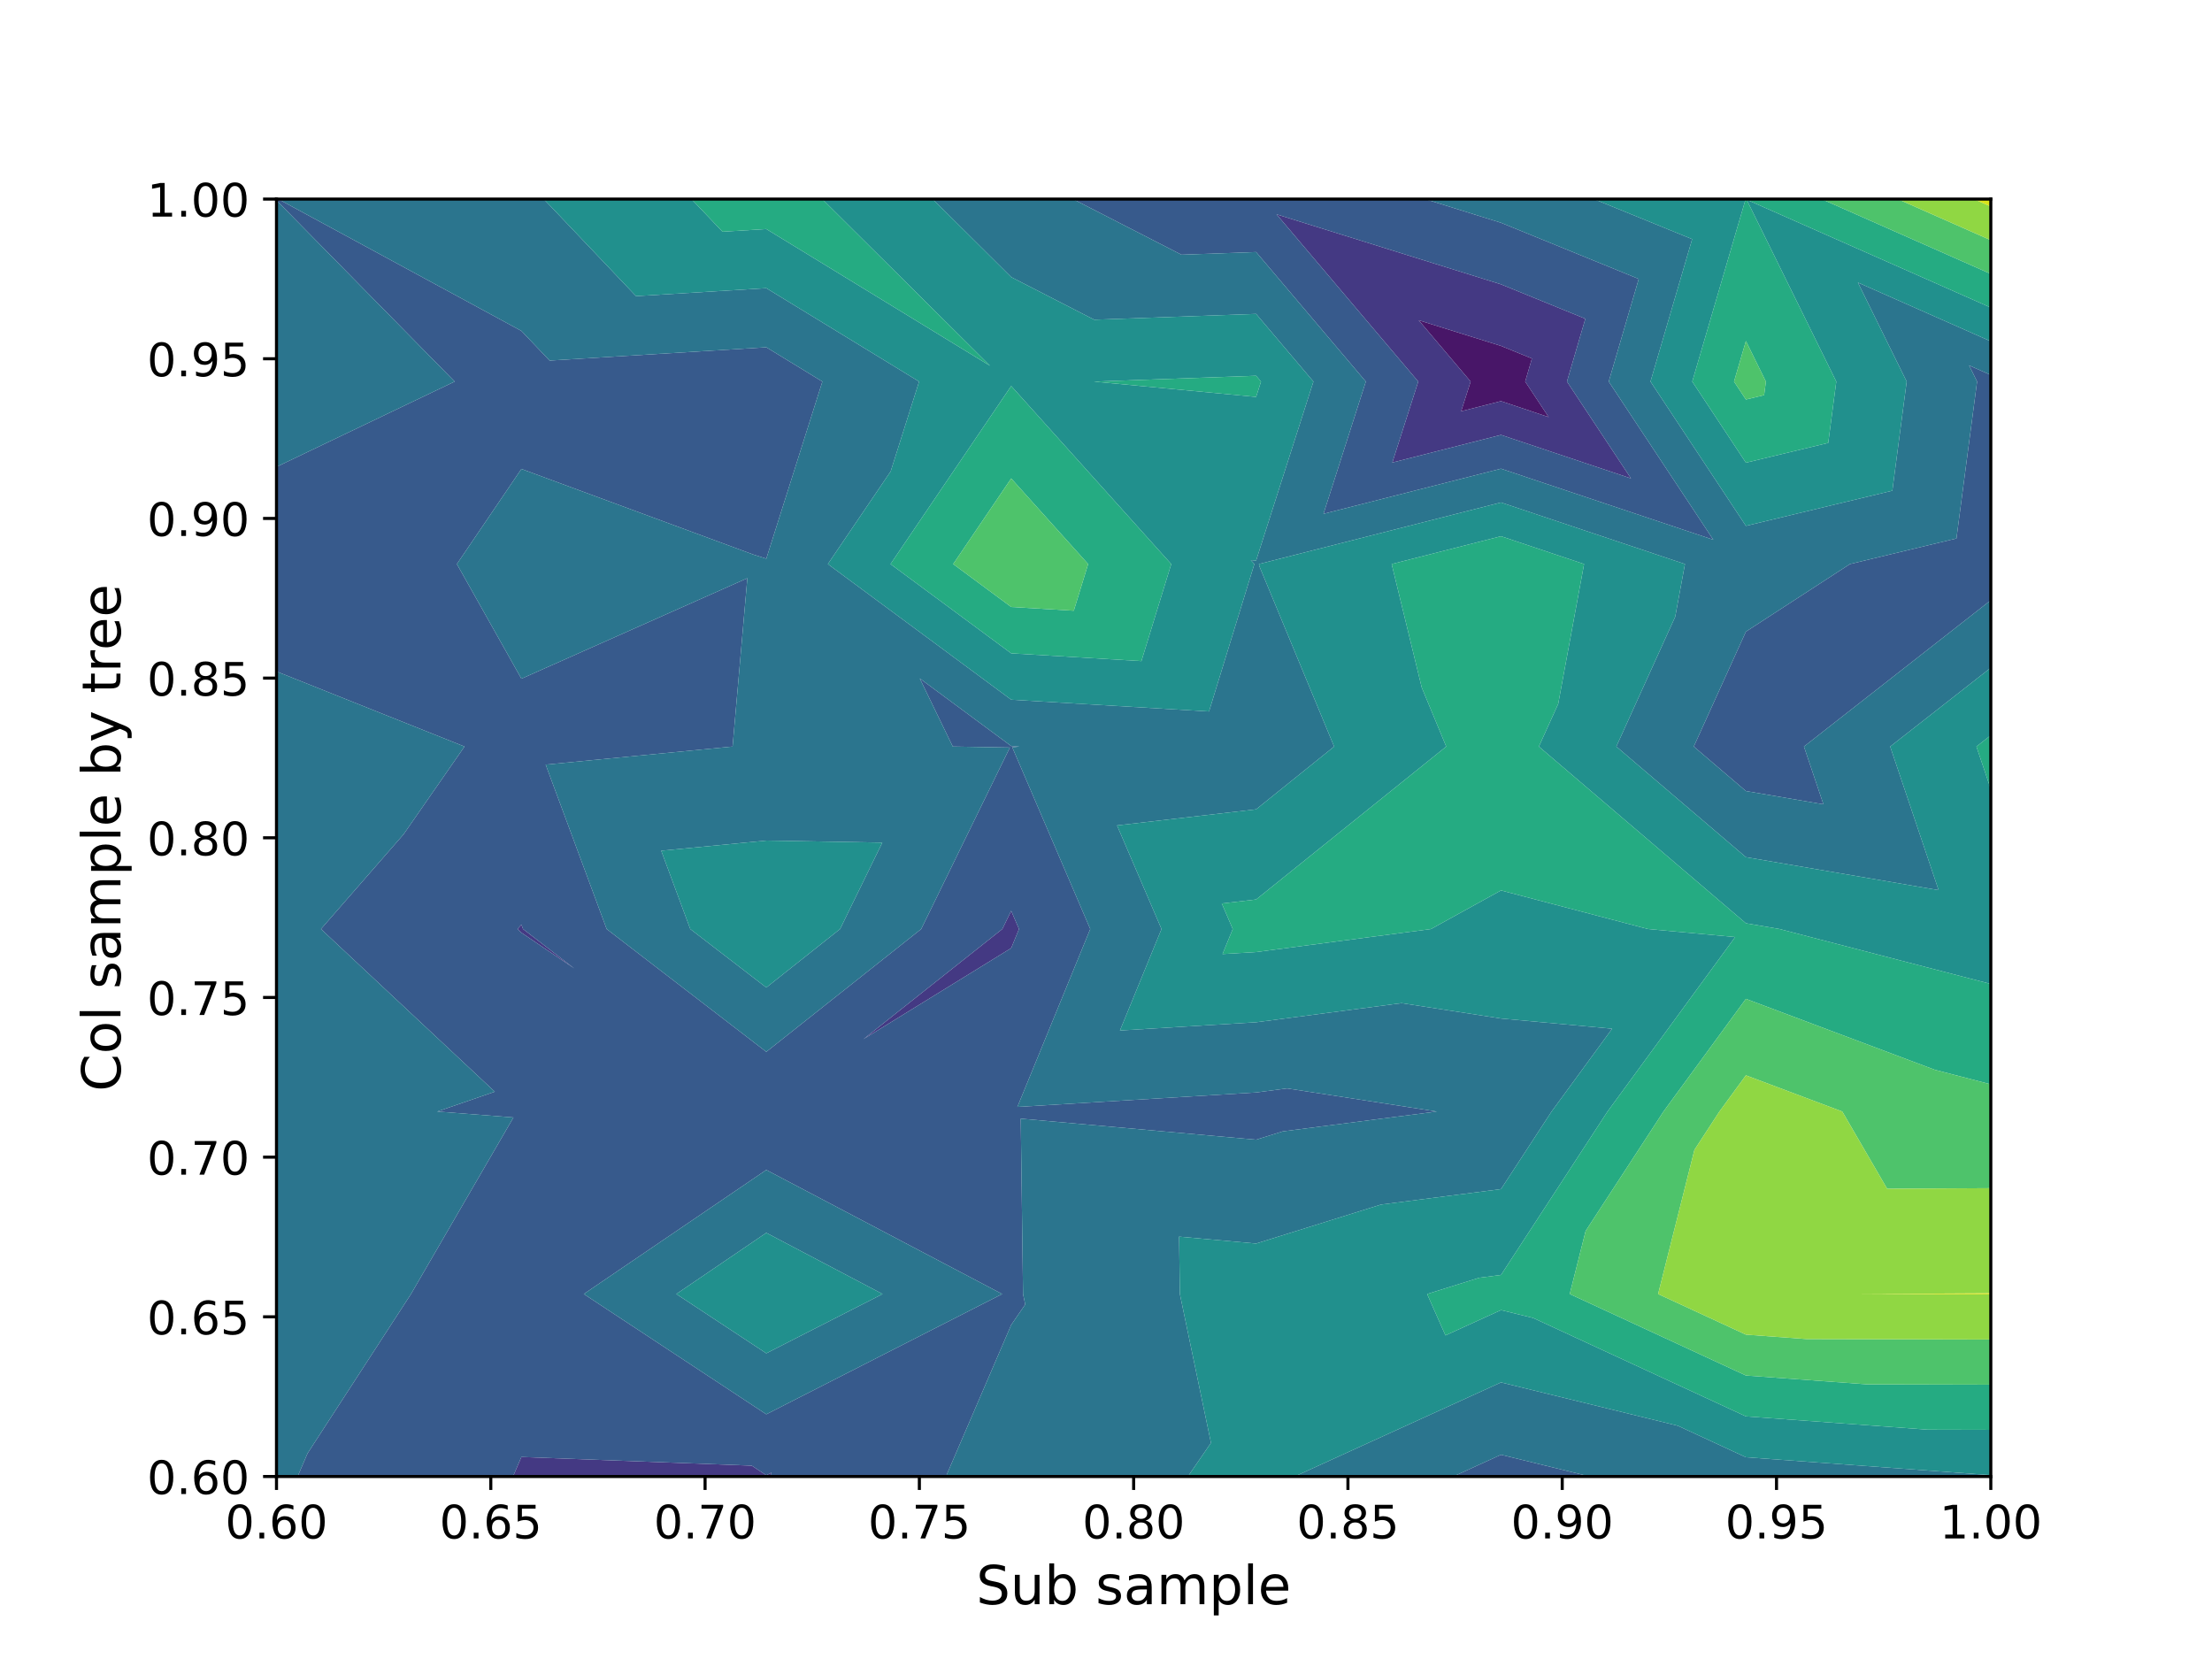 <?xml version="1.0" encoding="utf-8" standalone="no"?>
<!DOCTYPE svg PUBLIC "-//W3C//DTD SVG 1.1//EN"
  "http://www.w3.org/Graphics/SVG/1.1/DTD/svg11.dtd">
<!-- Created with matplotlib (https://matplotlib.org/) -->
<svg height="432pt" version="1.1" viewBox="0 0 576 432" width="576pt" xmlns="http://www.w3.org/2000/svg" xmlns:xlink="http://www.w3.org/1999/xlink">
 <defs>
  <style type="text/css">
*{stroke-linecap:butt;stroke-linejoin:round;}
  </style>
 </defs>
 <g id="figure_1">
  <g id="patch_1">
   <path d="M 0 432 
L 576 432 
L 576 0 
L 0 0 
z
" style="fill:#ffffff;"/>
  </g>
  <g id="axes_1">
   <g id="patch_2">
    <path d="M 72 384.48 
L 518.4 384.48 
L 518.4 51.84 
L 72 51.84 
z
" style="fill:#ffffff;"/>
   </g>
   <g id="PathCollection_1">
    <path clip-path="url(#p624874335f)" d="M 397.155 99.36 
L 398.91 93.36 
L 390.857 90.075 
L 369.425 83.39 
L 382.955 99.36 
L 380.479 107.094 
L 390.857 104.453 
L 403.27 108.609 
" style="fill:#481668;"/>
   </g>
   <g id="PathCollection_2">
    <path clip-path="url(#p624874335f)" d="M 200.486 384.48 
L 200.932 383.445 
L 199.543 384.153 
L 195.75 381.653 
L 135.771 379.396 
L 133.584 384.48 
L 135.771 384.48 
L 199.543 384.48 
M 403.27 108.609 
L 390.857 104.453 
L 380.479 107.094 
L 382.955 99.36 
L 369.425 83.39 
L 390.857 90.075 
L 398.91 93.36 
L 397.155 99.36 
M 263.314 237.184 
L 261 241.92 
L 224.827 270.599 
L 263.314 246.881 
L 265.347 241.92 
M 135.771 240.758 
L 134.758 241.92 
L 135.771 242.869 
L 149.536 252.177 
L 136.203 241.92 
M 408.032 99.36 
L 412.817 82.996 
L 390.857 74.04 
L 332.411 55.808 
L 369.308 99.36 
L 362.555 120.45 
L 390.857 113.249 
L 424.707 124.583 
" style="fill:#443983;"/>
   </g>
   <g id="PathCollection_3">
    <path clip-path="url(#p624874335f)" d="M 414.007 384.48 
L 390.857 378.807 
L 378.416 384.48 
L 390.857 384.48 
M 518.4 97.649 
L 512.751 95.151 
L 514.826 99.36 
L 509.456 140.215 
L 481.724 146.88 
L 454.629 164.477 
L 441.054 194.4 
L 454.629 205.986 
L 474.817 209.443 
L 469.743 194.4 
L 518.4 156.3 
L 518.4 146.88 
L 518.4 99.36 
M 279.407 51.84 
L 307.645 66.327 
L 327.086 65.631 
L 355.66 99.36 
L 344.631 133.806 
L 390.857 122.044 
L 446.144 140.557 
L 418.909 99.36 
L 426.725 72.633 
L 390.857 58.005 
L 371.095 51.84 
L 327.086 51.84 
M 72 52.171 
L 118.397 99.36 
L 72 121.57 
L 72 146.88 
L 72 174.844 
L 120.957 194.4 
L 105.073 217.275 
L 83.578 241.92 
L 128.847 284.28 
L 113.842 289.44 
L 133.702 290.982 
L 107.024 336.96 
L 80.086 378.454 
L 77.494 384.48 
L 133.584 384.48 
L 135.771 379.396 
L 195.75 381.653 
L 199.543 384.153 
L 200.932 383.445 
L 200.486 384.48 
L 246.316 384.48 
L 263.314 344.998 
L 266.967 339.682 
L 266.398 336.96 
L 265.799 291.292 
L 327.086 296.776 
L 334.025 294.611 
L 374.153 289.44 
L 335.17 283.416 
L 327.086 284.479 
L 264.923 288.241 
L 283.9 241.92 
L 263.601 194.613 
L 265.446 194.4 
L 263.314 194.273 
L 239.497 176.653 
L 248.103 194.4 
L 262.966 194.66 
L 239.876 241.92 
L 199.543 273.897 
L 157.974 241.92 
L 142.09 199.108 
L 190.765 194.4 
L 194.608 150.557 
L 135.771 176.736 
L 118.972 146.88 
L 135.771 122.114 
L 196.275 144.445 
L 199.543 145.479 
L 214.146 99.36 
L 199.543 90.433 
L 143.113 93.89 
L 135.771 86.169 
L 72.455 51.84 
L 72 51.84 
M 265.347 241.92 
L 263.314 246.881 
L 224.827 270.599 
L 261 241.92 
L 263.314 237.184 
M 136.203 241.92 
L 149.536 252.177 
L 135.771 242.869 
L 134.758 241.92 
L 135.771 240.758 
M 424.707 124.583 
L 390.857 113.249 
L 362.555 120.45 
L 369.308 99.36 
L 332.411 55.808 
L 390.857 74.04 
L 412.817 82.996 
L 408.032 99.36 
M 199.543 368.277 
L 152.021 336.96 
L 199.543 304.644 
L 260.963 336.96 
" style="fill:#375a8c;"/>
   </g>
   <g id="PathCollection_4">
    <path clip-path="url(#p624874335f)" d="M 309.32 384.48 
L 315.335 375.724 
L 307.235 336.96 
L 307.039 322.022 
L 327.086 323.816 
L 359.601 313.669 
L 390.857 309.642 
L 404.024 289.44 
L 419.802 267.871 
L 390.857 265.212 
L 364.968 261.212 
L 327.086 266.195 
L 291.63 268.34 
L 302.454 241.92 
L 290.876 214.938 
L 327.086 210.75 
L 347.408 194.4 
L 327.979 147.546 
L 327.817 146.88 
L 390.857 130.84 
L 438.758 146.88 
L 436.22 160.598 
L 420.885 194.4 
L 454.629 223.201 
L 504.813 231.795 
L 492.199 194.4 
L 518.4 173.885 
L 518.4 156.3 
L 469.743 194.4 
L 474.817 209.443 
L 454.629 205.986 
L 441.054 194.4 
L 454.629 164.477 
L 481.724 146.88 
L 509.456 140.215 
L 514.826 99.36 
L 512.751 95.151 
L 518.4 97.649 
L 518.4 88.874 
L 483.783 73.565 
L 496.496 99.36 
L 492.761 127.775 
L 454.629 136.939 
L 429.785 99.36 
L 440.632 62.27 
L 415.059 51.84 
L 390.857 51.84 
L 371.095 51.84 
L 390.857 58.005 
L 426.725 72.633 
L 418.909 99.36 
L 446.144 140.557 
L 390.857 122.044 
L 344.631 133.806 
L 355.66 99.36 
L 327.086 65.631 
L 307.645 66.327 
L 279.407 51.84 
L 263.314 51.84 
L 242.867 51.84 
L 263.314 72.155 
L 284.936 83.248 
L 327.086 81.74 
L 342.013 99.36 
L 327.086 145.979 
L 325.7 145.847 
L 326.628 146.88 
L 314.826 185.264 
L 263.314 182.201 
L 215.572 146.88 
L 231.927 122.749 
L 239.333 99.36 
L 199.543 75.036 
L 165.625 77.114 
L 141.594 51.84 
L 135.771 51.84 
L 72.455 51.84 
L 135.771 86.169 
L 143.113 93.89 
L 199.543 90.433 
L 214.146 99.36 
L 199.543 145.479 
L 196.275 144.445 
L 135.771 122.114 
L 118.972 146.88 
L 135.771 176.736 
L 194.608 150.557 
L 190.765 194.4 
L 142.09 199.108 
L 157.974 241.92 
L 199.543 273.897 
L 239.876 241.92 
L 262.966 194.66 
L 248.103 194.4 
L 239.497 176.653 
L 263.314 194.273 
L 265.446 194.4 
L 263.601 194.613 
L 283.9 241.92 
L 264.923 288.241 
L 327.086 284.479 
L 335.17 283.416 
L 374.153 289.44 
L 334.025 294.611 
L 327.086 296.776 
L 265.799 291.292 
L 266.398 336.96 
L 266.967 339.682 
L 263.314 344.998 
L 246.316 384.48 
L 263.314 384.48 
M 378.416 384.48 
L 390.857 378.807 
L 414.007 384.48 
L 454.629 384.48 
L 518.4 384.48 
L 518.4 384.082 
L 517.865 384.081 
L 454.629 379.463 
L 436.877 371.252 
L 390.857 359.974 
L 337.119 384.48 
M 72 121.57 
L 118.397 99.36 
L 72 52.171 
L 72 99.36 
M 77.494 384.48 
L 80.086 378.454 
L 107.024 336.96 
L 133.702 290.982 
L 113.842 289.44 
L 128.847 284.28 
L 83.578 241.92 
L 105.073 217.275 
L 120.957 194.4 
L 72 174.844 
L 72 194.4 
L 72 241.92 
L 72 289.44 
L 72 336.96 
L 72 384.48 
M 260.963 336.96 
L 199.543 304.644 
L 152.021 336.96 
L 199.543 368.277 
M 218.752 241.92 
L 199.543 257.15 
L 179.745 241.92 
L 172.18 221.53 
L 199.543 218.884 
L 229.749 219.412 
M 199.543 352.401 
L 176.112 336.96 
L 199.543 321.026 
L 229.826 336.96 
" style="fill:#2b758e;"/>
   </g>
   <g id="PathCollection_5">
    <path clip-path="url(#p624874335f)" d="M 337.119 384.48 
L 390.857 359.974 
L 436.877 371.252 
L 454.629 379.463 
L 517.865 384.081 
L 518.4 384.082 
L 518.4 372.322 
L 502.031 372.282 
L 454.629 368.821 
L 399.219 343.191 
L 390.857 341.142 
L 376.394 347.737 
L 371.616 336.96 
L 385.178 332.728 
L 390.857 331.996 
L 418.595 289.44 
L 451.83 244.005 
L 429.135 241.92 
L 390.857 231.866 
L 372.623 241.92 
L 327.086 247.91 
L 318.337 248.439 
L 321.008 241.92 
L 318.151 235.262 
L 327.086 234.229 
L 376.591 194.4 
L 370.212 179.016 
L 362.385 146.88 
L 390.857 139.636 
L 412.491 146.88 
L 405.751 183.301 
L 400.717 194.4 
L 454.629 240.416 
L 463.411 241.92 
L 518.4 256.22 
L 518.4 241.92 
L 518.4 205.499 
L 514.656 194.4 
L 518.4 191.469 
L 518.4 173.885 
L 492.199 194.4 
L 504.813 231.795 
L 454.629 223.201 
L 420.885 194.4 
L 436.22 160.598 
L 438.758 146.88 
L 390.857 130.84 
L 327.817 146.88 
L 327.979 147.546 
L 347.408 194.4 
L 327.086 210.75 
L 290.876 214.938 
L 302.454 241.92 
L 291.63 268.34 
L 327.086 266.195 
L 364.968 261.212 
L 390.857 265.212 
L 419.802 267.871 
L 404.024 289.44 
L 390.857 309.642 
L 359.601 313.669 
L 327.086 323.816 
L 307.039 322.022 
L 307.235 336.96 
L 315.335 375.724 
L 309.32 384.48 
L 327.086 384.48 
M 518.4 80.1 
L 454.814 51.978 
L 478.165 99.36 
L 476.066 115.334 
L 454.629 120.486 
L 440.662 99.36 
L 454.539 51.906 
L 454.377 51.84 
L 415.059 51.84 
L 440.632 62.27 
L 429.785 99.36 
L 454.629 136.939 
L 492.761 127.775 
L 496.496 99.36 
L 483.783 73.565 
L 518.4 88.874 
M 214.111 51.84 
L 257.811 95.259 
L 199.543 59.64 
L 188.138 60.338 
L 180.058 51.84 
L 141.594 51.84 
L 165.625 77.114 
L 199.543 75.036 
L 239.333 99.36 
L 231.927 122.749 
L 215.572 146.88 
L 263.314 182.201 
L 314.826 185.264 
L 326.628 146.88 
L 325.7 145.847 
L 327.086 145.979 
L 342.013 99.36 
L 327.086 81.74 
L 284.936 83.248 
L 263.314 72.155 
L 242.867 51.84 
M 229.749 219.412 
L 199.543 218.884 
L 172.18 221.53 
L 179.745 241.92 
L 199.543 257.15 
L 218.752 241.92 
M 229.826 336.96 
L 199.543 321.026 
L 176.112 336.96 
L 199.543 352.401 
M 263.314 170.129 
L 231.889 146.88 
L 263.314 100.512 
L 304.989 146.88 
L 297.221 172.146 
M 327.086 97.849 
L 328.366 99.36 
L 327.086 103.357 
L 284.858 99.36 
" style="fill:#21908d;"/>
   </g>
   <g id="PathCollection_6">
    <path clip-path="url(#p624874335f)" d="M 518.4 360.562 
L 486.197 360.483 
L 454.629 358.178 
L 408.756 336.96 
L 412.896 320.538 
L 433.165 289.44 
L 454.629 260.098 
L 503.81 278.568 
L 518.4 282.362 
L 518.4 256.22 
L 463.411 241.92 
L 454.629 240.416 
L 400.717 194.4 
L 405.751 183.301 
L 412.491 146.88 
L 390.857 139.636 
L 362.385 146.88 
L 370.212 179.016 
L 376.591 194.4 
L 327.086 234.229 
L 318.151 235.262 
L 321.008 241.92 
L 318.337 248.439 
L 327.086 247.91 
L 372.623 241.92 
L 390.857 231.866 
L 429.135 241.92 
L 451.83 244.005 
L 418.595 289.44 
L 390.857 331.996 
L 385.178 332.728 
L 371.616 336.96 
L 376.394 347.737 
L 390.857 341.142 
L 399.219 343.191 
L 454.629 368.821 
L 502.031 372.282 
L 518.4 372.322 
M 518.4 191.469 
L 514.656 194.4 
L 518.4 205.499 
L 518.4 194.4 
M 518.4 71.325 
L 474.341 51.84 
L 454.629 51.84 
L 454.377 51.84 
L 454.539 51.906 
L 440.662 99.36 
L 454.629 120.486 
L 476.066 115.334 
L 478.165 99.36 
L 454.814 51.978 
L 518.4 80.1 
M 180.058 51.84 
L 188.138 60.338 
L 199.543 59.64 
L 257.811 95.259 
L 214.111 51.84 
L 199.543 51.84 
M 297.221 172.146 
L 304.989 146.88 
L 263.314 100.512 
L 231.889 146.88 
L 263.314 170.129 
M 284.858 99.36 
L 327.086 103.357 
L 328.366 99.36 
L 327.086 97.849 
M 459.371 102.894 
L 454.629 104.033 
L 451.539 99.36 
L 454.629 88.795 
L 459.835 99.36 
M 263.314 158.057 
L 248.206 146.88 
L 263.314 124.588 
L 283.35 146.88 
L 279.615 159.027 
" style="fill:#25ab82;"/>
   </g>
   <g id="PathCollection_7">
    <path clip-path="url(#p624874335f)" d="M 518.4 348.802 
L 470.363 348.685 
L 454.629 347.535 
L 431.765 336.96 
L 441.225 299.428 
L 447.735 289.44 
L 454.629 280.016 
L 479.722 289.44 
L 491.408 309.553 
L 518.4 309.399 
L 518.4 289.44 
L 518.4 282.362 
L 503.81 278.568 
L 454.629 260.098 
L 433.165 289.44 
L 412.896 320.538 
L 408.756 336.96 
L 454.629 358.178 
L 486.197 360.483 
L 518.4 360.562 
M 518.4 62.551 
L 494.181 51.84 
L 474.341 51.84 
L 518.4 71.325 
M 459.835 99.36 
L 454.629 88.795 
L 451.539 99.36 
L 454.629 104.033 
L 459.371 102.894 
M 279.615 159.027 
L 283.35 146.88 
L 263.314 124.588 
L 248.206 146.88 
L 263.314 158.057 
" style="fill:#4ec36b;"/>
   </g>
   <g id="PathCollection_8">
    <path clip-path="url(#p624874335f)" d="M 518.4 337.042 
L 484.806 336.96 
L 518.4 336.768 
L 518.4 309.399 
L 491.408 309.553 
L 479.722 289.44 
L 454.629 280.016 
L 447.735 289.44 
L 441.225 299.428 
L 431.765 336.96 
L 454.629 347.535 
L 470.363 348.685 
L 518.4 348.802 
M 518.4 53.776 
L 514.021 51.84 
L 494.181 51.84 
L 518.4 62.551 
" style="fill:#90d743;"/>
   </g>
   <g id="PathCollection_9">
    <path clip-path="url(#p624874335f)" d="M 518.4 336.768 
L 484.806 336.96 
L 518.4 337.042 
L 518.4 336.96 
M 514.021 51.84 
L 518.4 53.776 
L 518.4 51.84 
" style="fill:#dae319;"/>
   </g>
   <g id="matplotlib.axis_1">
    <g id="xtick_1">
     <g id="line2d_1">
      <defs>
       <path d="M 0 0 
L 0 3.5 
" id="ma812c856d2" style="stroke:#000000;stroke-width:0.8;"/>
      </defs>
      <g>
       <use style="stroke:#000000;stroke-width:0.8;" x="72" xlink:href="#ma812c856d2" y="384.48"/>
      </g>
     </g>
     <g id="text_1">
      <!-- 0.60 -->
      <defs>
       <path d="M 31.781 66.406 
Q 24.172 66.406 20.328 58.906 
Q 16.5 51.422 16.5 36.375 
Q 16.5 21.391 20.328 13.891 
Q 24.172 6.391 31.781 6.391 
Q 39.453 6.391 43.281 13.891 
Q 47.125 21.391 47.125 36.375 
Q 47.125 51.422 43.281 58.906 
Q 39.453 66.406 31.781 66.406 
z
M 31.781 74.219 
Q 44.047 74.219 50.516 64.516 
Q 56.984 54.828 56.984 36.375 
Q 56.984 17.969 50.516 8.266 
Q 44.047 -1.422 31.781 -1.422 
Q 19.531 -1.422 13.062 8.266 
Q 6.594 17.969 6.594 36.375 
Q 6.594 54.828 13.062 64.516 
Q 19.531 74.219 31.781 74.219 
z
" id="DejaVuSans-48"/>
       <path d="M 10.688 12.406 
L 21 12.406 
L 21 0 
L 10.688 0 
z
" id="DejaVuSans-46"/>
       <path d="M 33.016 40.375 
Q 26.375 40.375 22.484 35.828 
Q 18.609 31.297 18.609 23.391 
Q 18.609 15.531 22.484 10.953 
Q 26.375 6.391 33.016 6.391 
Q 39.656 6.391 43.531 10.953 
Q 47.406 15.531 47.406 23.391 
Q 47.406 31.297 43.531 35.828 
Q 39.656 40.375 33.016 40.375 
z
M 52.594 71.297 
L 52.594 62.312 
Q 48.875 64.062 45.094 64.984 
Q 41.312 65.922 37.594 65.922 
Q 27.828 65.922 22.672 59.328 
Q 17.531 52.734 16.797 39.406 
Q 19.672 43.656 24.016 45.922 
Q 28.375 48.188 33.594 48.188 
Q 44.578 48.188 50.953 41.516 
Q 57.328 34.859 57.328 23.391 
Q 57.328 12.156 50.688 5.359 
Q 44.047 -1.422 33.016 -1.422 
Q 20.359 -1.422 13.672 8.266 
Q 6.984 17.969 6.984 36.375 
Q 6.984 53.656 15.188 63.938 
Q 23.391 74.219 37.203 74.219 
Q 40.922 74.219 44.703 73.484 
Q 48.484 72.75 52.594 71.297 
z
" id="DejaVuSans-54"/>
      </defs>
      <g transform="translate(58.641 400.598)scale(0.12 -0.12)">
       <use xlink:href="#DejaVuSans-48"/>
       <use x="63.623" xlink:href="#DejaVuSans-46"/>
       <use x="95.41" xlink:href="#DejaVuSans-54"/>
       <use x="159.033" xlink:href="#DejaVuSans-48"/>
      </g>
     </g>
    </g>
    <g id="xtick_2">
     <g id="line2d_2">
      <g>
       <use style="stroke:#000000;stroke-width:0.8;" x="127.8" xlink:href="#ma812c856d2" y="384.48"/>
      </g>
     </g>
     <g id="text_2">
      <!-- 0.65 -->
      <defs>
       <path d="M 10.797 72.906 
L 49.516 72.906 
L 49.516 64.594 
L 19.828 64.594 
L 19.828 46.734 
Q 21.969 47.469 24.109 47.828 
Q 26.266 48.188 28.422 48.188 
Q 40.625 48.188 47.75 41.5 
Q 54.891 34.812 54.891 23.391 
Q 54.891 11.625 47.562 5.094 
Q 40.234 -1.422 26.906 -1.422 
Q 22.312 -1.422 17.547 -0.641 
Q 12.797 0.141 7.719 1.703 
L 7.719 11.625 
Q 12.109 9.234 16.797 8.062 
Q 21.484 6.891 26.703 6.891 
Q 35.156 6.891 40.078 11.328 
Q 45.016 15.766 45.016 23.391 
Q 45.016 31 40.078 35.438 
Q 35.156 39.891 26.703 39.891 
Q 22.75 39.891 18.812 39.016 
Q 14.891 38.141 10.797 36.281 
z
" id="DejaVuSans-53"/>
      </defs>
      <g transform="translate(114.441 400.598)scale(0.12 -0.12)">
       <use xlink:href="#DejaVuSans-48"/>
       <use x="63.623" xlink:href="#DejaVuSans-46"/>
       <use x="95.41" xlink:href="#DejaVuSans-54"/>
       <use x="159.033" xlink:href="#DejaVuSans-53"/>
      </g>
     </g>
    </g>
    <g id="xtick_3">
     <g id="line2d_3">
      <g>
       <use style="stroke:#000000;stroke-width:0.8;" x="183.6" xlink:href="#ma812c856d2" y="384.48"/>
      </g>
     </g>
     <g id="text_3">
      <!-- 0.70 -->
      <defs>
       <path d="M 8.203 72.906 
L 55.078 72.906 
L 55.078 68.703 
L 28.609 0 
L 18.312 0 
L 43.219 64.594 
L 8.203 64.594 
z
" id="DejaVuSans-55"/>
      </defs>
      <g transform="translate(170.241 400.598)scale(0.12 -0.12)">
       <use xlink:href="#DejaVuSans-48"/>
       <use x="63.623" xlink:href="#DejaVuSans-46"/>
       <use x="95.41" xlink:href="#DejaVuSans-55"/>
       <use x="159.033" xlink:href="#DejaVuSans-48"/>
      </g>
     </g>
    </g>
    <g id="xtick_4">
     <g id="line2d_4">
      <g>
       <use style="stroke:#000000;stroke-width:0.8;" x="239.4" xlink:href="#ma812c856d2" y="384.48"/>
      </g>
     </g>
     <g id="text_4">
      <!-- 0.75 -->
      <g transform="translate(226.041 400.598)scale(0.12 -0.12)">
       <use xlink:href="#DejaVuSans-48"/>
       <use x="63.623" xlink:href="#DejaVuSans-46"/>
       <use x="95.41" xlink:href="#DejaVuSans-55"/>
       <use x="159.033" xlink:href="#DejaVuSans-53"/>
      </g>
     </g>
    </g>
    <g id="xtick_5">
     <g id="line2d_5">
      <g>
       <use style="stroke:#000000;stroke-width:0.8;" x="295.2" xlink:href="#ma812c856d2" y="384.48"/>
      </g>
     </g>
     <g id="text_5">
      <!-- 0.80 -->
      <defs>
       <path d="M 31.781 34.625 
Q 24.75 34.625 20.719 30.859 
Q 16.703 27.094 16.703 20.516 
Q 16.703 13.922 20.719 10.156 
Q 24.75 6.391 31.781 6.391 
Q 38.812 6.391 42.859 10.172 
Q 46.922 13.969 46.922 20.516 
Q 46.922 27.094 42.891 30.859 
Q 38.875 34.625 31.781 34.625 
z
M 21.922 38.812 
Q 15.578 40.375 12.031 44.719 
Q 8.5 49.078 8.5 55.328 
Q 8.5 64.062 14.719 69.141 
Q 20.953 74.219 31.781 74.219 
Q 42.672 74.219 48.875 69.141 
Q 55.078 64.062 55.078 55.328 
Q 55.078 49.078 51.531 44.719 
Q 48 40.375 41.703 38.812 
Q 48.828 37.156 52.797 32.312 
Q 56.781 27.484 56.781 20.516 
Q 56.781 9.906 50.312 4.234 
Q 43.844 -1.422 31.781 -1.422 
Q 19.734 -1.422 13.25 4.234 
Q 6.781 9.906 6.781 20.516 
Q 6.781 27.484 10.781 32.312 
Q 14.797 37.156 21.922 38.812 
z
M 18.312 54.391 
Q 18.312 48.734 21.844 45.562 
Q 25.391 42.391 31.781 42.391 
Q 38.141 42.391 41.719 45.562 
Q 45.312 48.734 45.312 54.391 
Q 45.312 60.062 41.719 63.234 
Q 38.141 66.406 31.781 66.406 
Q 25.391 66.406 21.844 63.234 
Q 18.312 60.062 18.312 54.391 
z
" id="DejaVuSans-56"/>
      </defs>
      <g transform="translate(281.841 400.598)scale(0.12 -0.12)">
       <use xlink:href="#DejaVuSans-48"/>
       <use x="63.623" xlink:href="#DejaVuSans-46"/>
       <use x="95.41" xlink:href="#DejaVuSans-56"/>
       <use x="159.033" xlink:href="#DejaVuSans-48"/>
      </g>
     </g>
    </g>
    <g id="xtick_6">
     <g id="line2d_6">
      <g>
       <use style="stroke:#000000;stroke-width:0.8;" x="351" xlink:href="#ma812c856d2" y="384.48"/>
      </g>
     </g>
     <g id="text_6">
      <!-- 0.85 -->
      <g transform="translate(337.641 400.598)scale(0.12 -0.12)">
       <use xlink:href="#DejaVuSans-48"/>
       <use x="63.623" xlink:href="#DejaVuSans-46"/>
       <use x="95.41" xlink:href="#DejaVuSans-56"/>
       <use x="159.033" xlink:href="#DejaVuSans-53"/>
      </g>
     </g>
    </g>
    <g id="xtick_7">
     <g id="line2d_7">
      <g>
       <use style="stroke:#000000;stroke-width:0.8;" x="406.8" xlink:href="#ma812c856d2" y="384.48"/>
      </g>
     </g>
     <g id="text_7">
      <!-- 0.90 -->
      <defs>
       <path d="M 10.984 1.516 
L 10.984 10.5 
Q 14.703 8.734 18.5 7.812 
Q 22.312 6.891 25.984 6.891 
Q 35.75 6.891 40.891 13.453 
Q 46.047 20.016 46.781 33.406 
Q 43.953 29.203 39.594 26.953 
Q 35.25 24.703 29.984 24.703 
Q 19.047 24.703 12.672 31.312 
Q 6.297 37.938 6.297 49.422 
Q 6.297 60.641 12.938 67.422 
Q 19.578 74.219 30.609 74.219 
Q 43.266 74.219 49.922 64.516 
Q 56.594 54.828 56.594 36.375 
Q 56.594 19.141 48.406 8.859 
Q 40.234 -1.422 26.422 -1.422 
Q 22.703 -1.422 18.891 -0.688 
Q 15.094 0.047 10.984 1.516 
z
M 30.609 32.422 
Q 37.25 32.422 41.125 36.953 
Q 45.016 41.5 45.016 49.422 
Q 45.016 57.281 41.125 61.844 
Q 37.25 66.406 30.609 66.406 
Q 23.969 66.406 20.094 61.844 
Q 16.219 57.281 16.219 49.422 
Q 16.219 41.5 20.094 36.953 
Q 23.969 32.422 30.609 32.422 
z
" id="DejaVuSans-57"/>
      </defs>
      <g transform="translate(393.441 400.598)scale(0.12 -0.12)">
       <use xlink:href="#DejaVuSans-48"/>
       <use x="63.623" xlink:href="#DejaVuSans-46"/>
       <use x="95.41" xlink:href="#DejaVuSans-57"/>
       <use x="159.033" xlink:href="#DejaVuSans-48"/>
      </g>
     </g>
    </g>
    <g id="xtick_8">
     <g id="line2d_8">
      <g>
       <use style="stroke:#000000;stroke-width:0.8;" x="462.6" xlink:href="#ma812c856d2" y="384.48"/>
      </g>
     </g>
     <g id="text_8">
      <!-- 0.95 -->
      <g transform="translate(449.241 400.598)scale(0.12 -0.12)">
       <use xlink:href="#DejaVuSans-48"/>
       <use x="63.623" xlink:href="#DejaVuSans-46"/>
       <use x="95.41" xlink:href="#DejaVuSans-57"/>
       <use x="159.033" xlink:href="#DejaVuSans-53"/>
      </g>
     </g>
    </g>
    <g id="xtick_9">
     <g id="line2d_9">
      <g>
       <use style="stroke:#000000;stroke-width:0.8;" x="518.4" xlink:href="#ma812c856d2" y="384.48"/>
      </g>
     </g>
     <g id="text_9">
      <!-- 1.00 -->
      <defs>
       <path d="M 12.406 8.297 
L 28.516 8.297 
L 28.516 63.922 
L 10.984 60.406 
L 10.984 69.391 
L 28.422 72.906 
L 38.281 72.906 
L 38.281 8.297 
L 54.391 8.297 
L 54.391 0 
L 12.406 0 
z
" id="DejaVuSans-49"/>
      </defs>
      <g transform="translate(505.041 400.598)scale(0.12 -0.12)">
       <use xlink:href="#DejaVuSans-49"/>
       <use x="63.623" xlink:href="#DejaVuSans-46"/>
       <use x="95.41" xlink:href="#DejaVuSans-48"/>
       <use x="159.033" xlink:href="#DejaVuSans-48"/>
      </g>
     </g>
    </g>
    <g id="text_10">
     <!-- Sub sample -->
     <defs>
      <path d="M 53.516 70.516 
L 53.516 60.891 
Q 47.906 63.578 42.922 64.891 
Q 37.938 66.219 33.297 66.219 
Q 25.25 66.219 20.875 63.094 
Q 16.5 59.969 16.5 54.203 
Q 16.5 49.359 19.406 46.891 
Q 22.312 44.438 30.422 42.922 
L 36.375 41.703 
Q 47.406 39.594 52.656 34.297 
Q 57.906 29 57.906 20.125 
Q 57.906 9.516 50.797 4.047 
Q 43.703 -1.422 29.984 -1.422 
Q 24.812 -1.422 18.969 -0.25 
Q 13.141 0.922 6.891 3.219 
L 6.891 13.375 
Q 12.891 10.016 18.656 8.297 
Q 24.422 6.594 29.984 6.594 
Q 38.422 6.594 43.016 9.906 
Q 47.609 13.234 47.609 19.391 
Q 47.609 24.75 44.312 27.781 
Q 41.016 30.812 33.5 32.328 
L 27.484 33.5 
Q 16.453 35.688 11.516 40.375 
Q 6.594 45.062 6.594 53.422 
Q 6.594 63.094 13.406 68.656 
Q 20.219 74.219 32.172 74.219 
Q 37.312 74.219 42.625 73.281 
Q 47.953 72.359 53.516 70.516 
z
" id="DejaVuSans-83"/>
      <path d="M 8.5 21.578 
L 8.5 54.688 
L 17.484 54.688 
L 17.484 21.922 
Q 17.484 14.156 20.5 10.266 
Q 23.531 6.391 29.594 6.391 
Q 36.859 6.391 41.078 11.031 
Q 45.312 15.672 45.312 23.688 
L 45.312 54.688 
L 54.297 54.688 
L 54.297 0 
L 45.312 0 
L 45.312 8.406 
Q 42.047 3.422 37.719 1 
Q 33.406 -1.422 27.688 -1.422 
Q 18.266 -1.422 13.375 4.438 
Q 8.5 10.297 8.5 21.578 
z
M 31.109 56 
z
" id="DejaVuSans-117"/>
      <path d="M 48.688 27.297 
Q 48.688 37.203 44.609 42.844 
Q 40.531 48.484 33.406 48.484 
Q 26.266 48.484 22.188 42.844 
Q 18.109 37.203 18.109 27.297 
Q 18.109 17.391 22.188 11.75 
Q 26.266 6.109 33.406 6.109 
Q 40.531 6.109 44.609 11.75 
Q 48.688 17.391 48.688 27.297 
z
M 18.109 46.391 
Q 20.953 51.266 25.266 53.625 
Q 29.594 56 35.594 56 
Q 45.562 56 51.781 48.094 
Q 58.016 40.188 58.016 27.297 
Q 58.016 14.406 51.781 6.484 
Q 45.562 -1.422 35.594 -1.422 
Q 29.594 -1.422 25.266 0.953 
Q 20.953 3.328 18.109 8.203 
L 18.109 0 
L 9.078 0 
L 9.078 75.984 
L 18.109 75.984 
z
" id="DejaVuSans-98"/>
      <path id="DejaVuSans-32"/>
      <path d="M 44.281 53.078 
L 44.281 44.578 
Q 40.484 46.531 36.375 47.5 
Q 32.281 48.484 27.875 48.484 
Q 21.188 48.484 17.844 46.438 
Q 14.5 44.391 14.5 40.281 
Q 14.5 37.156 16.891 35.375 
Q 19.281 33.594 26.516 31.984 
L 29.594 31.297 
Q 39.156 29.25 43.188 25.516 
Q 47.219 21.781 47.219 15.094 
Q 47.219 7.469 41.188 3.016 
Q 35.156 -1.422 24.609 -1.422 
Q 20.219 -1.422 15.453 -0.562 
Q 10.688 0.297 5.422 2 
L 5.422 11.281 
Q 10.406 8.688 15.234 7.391 
Q 20.062 6.109 24.812 6.109 
Q 31.156 6.109 34.562 8.281 
Q 37.984 10.453 37.984 14.406 
Q 37.984 18.062 35.516 20.016 
Q 33.062 21.969 24.703 23.781 
L 21.578 24.516 
Q 13.234 26.266 9.516 29.906 
Q 5.812 33.547 5.812 39.891 
Q 5.812 47.609 11.281 51.797 
Q 16.75 56 26.812 56 
Q 31.781 56 36.172 55.266 
Q 40.578 54.547 44.281 53.078 
z
" id="DejaVuSans-115"/>
      <path d="M 34.281 27.484 
Q 23.391 27.484 19.188 25 
Q 14.984 22.516 14.984 16.5 
Q 14.984 11.719 18.141 8.906 
Q 21.297 6.109 26.703 6.109 
Q 34.188 6.109 38.703 11.406 
Q 43.219 16.703 43.219 25.484 
L 43.219 27.484 
z
M 52.203 31.203 
L 52.203 0 
L 43.219 0 
L 43.219 8.297 
Q 40.141 3.328 35.547 0.953 
Q 30.953 -1.422 24.312 -1.422 
Q 15.922 -1.422 10.953 3.297 
Q 6 8.016 6 15.922 
Q 6 25.141 12.172 29.828 
Q 18.359 34.516 30.609 34.516 
L 43.219 34.516 
L 43.219 35.406 
Q 43.219 41.609 39.141 45 
Q 35.062 48.391 27.688 48.391 
Q 23 48.391 18.547 47.266 
Q 14.109 46.141 10.016 43.891 
L 10.016 52.203 
Q 14.938 54.109 19.578 55.047 
Q 24.219 56 28.609 56 
Q 40.484 56 46.344 49.844 
Q 52.203 43.703 52.203 31.203 
z
" id="DejaVuSans-97"/>
      <path d="M 52 44.188 
Q 55.375 50.25 60.062 53.125 
Q 64.75 56 71.094 56 
Q 79.641 56 84.281 50.016 
Q 88.922 44.047 88.922 33.016 
L 88.922 0 
L 79.891 0 
L 79.891 32.719 
Q 79.891 40.578 77.094 44.375 
Q 74.312 48.188 68.609 48.188 
Q 61.625 48.188 57.562 43.547 
Q 53.516 38.922 53.516 30.906 
L 53.516 0 
L 44.484 0 
L 44.484 32.719 
Q 44.484 40.625 41.703 44.406 
Q 38.922 48.188 33.109 48.188 
Q 26.219 48.188 22.156 43.531 
Q 18.109 38.875 18.109 30.906 
L 18.109 0 
L 9.078 0 
L 9.078 54.688 
L 18.109 54.688 
L 18.109 46.188 
Q 21.188 51.219 25.484 53.609 
Q 29.781 56 35.688 56 
Q 41.656 56 45.828 52.969 
Q 50 49.953 52 44.188 
z
" id="DejaVuSans-109"/>
      <path d="M 18.109 8.203 
L 18.109 -20.797 
L 9.078 -20.797 
L 9.078 54.688 
L 18.109 54.688 
L 18.109 46.391 
Q 20.953 51.266 25.266 53.625 
Q 29.594 56 35.594 56 
Q 45.562 56 51.781 48.094 
Q 58.016 40.188 58.016 27.297 
Q 58.016 14.406 51.781 6.484 
Q 45.562 -1.422 35.594 -1.422 
Q 29.594 -1.422 25.266 0.953 
Q 20.953 3.328 18.109 8.203 
z
M 48.688 27.297 
Q 48.688 37.203 44.609 42.844 
Q 40.531 48.484 33.406 48.484 
Q 26.266 48.484 22.188 42.844 
Q 18.109 37.203 18.109 27.297 
Q 18.109 17.391 22.188 11.75 
Q 26.266 6.109 33.406 6.109 
Q 40.531 6.109 44.609 11.75 
Q 48.688 17.391 48.688 27.297 
z
" id="DejaVuSans-112"/>
      <path d="M 9.422 75.984 
L 18.406 75.984 
L 18.406 0 
L 9.422 0 
z
" id="DejaVuSans-108"/>
      <path d="M 56.203 29.594 
L 56.203 25.203 
L 14.891 25.203 
Q 15.484 15.922 20.484 11.062 
Q 25.484 6.203 34.422 6.203 
Q 39.594 6.203 44.453 7.469 
Q 49.312 8.734 54.109 11.281 
L 54.109 2.781 
Q 49.266 0.734 44.188 -0.344 
Q 39.109 -1.422 33.891 -1.422 
Q 20.797 -1.422 13.156 6.188 
Q 5.516 13.812 5.516 26.812 
Q 5.516 40.234 12.766 48.109 
Q 20.016 56 32.328 56 
Q 43.359 56 49.781 48.891 
Q 56.203 41.797 56.203 29.594 
z
M 47.219 32.234 
Q 47.125 39.594 43.094 43.984 
Q 39.062 48.391 32.422 48.391 
Q 24.906 48.391 20.391 44.141 
Q 15.875 39.891 15.188 32.172 
z
" id="DejaVuSans-101"/>
     </defs>
     <g transform="translate(254.201 417.732)scale(0.14 -0.14)">
      <use xlink:href="#DejaVuSans-83"/>
      <use x="63.477" xlink:href="#DejaVuSans-117"/>
      <use x="126.855" xlink:href="#DejaVuSans-98"/>
      <use x="190.332" xlink:href="#DejaVuSans-32"/>
      <use x="222.119" xlink:href="#DejaVuSans-115"/>
      <use x="274.219" xlink:href="#DejaVuSans-97"/>
      <use x="335.498" xlink:href="#DejaVuSans-109"/>
      <use x="432.91" xlink:href="#DejaVuSans-112"/>
      <use x="496.387" xlink:href="#DejaVuSans-108"/>
      <use x="524.17" xlink:href="#DejaVuSans-101"/>
     </g>
    </g>
   </g>
   <g id="matplotlib.axis_2">
    <g id="ytick_1">
     <g id="line2d_10">
      <defs>
       <path d="M 0 0 
L -3.5 0 
" id="m488df9b2b4" style="stroke:#000000;stroke-width:0.8;"/>
      </defs>
      <g>
       <use style="stroke:#000000;stroke-width:0.8;" x="72" xlink:href="#m488df9b2b4" y="384.48"/>
      </g>
     </g>
     <g id="text_11">
      <!-- 0.60 -->
      <g transform="translate(38.281 389.039)scale(0.12 -0.12)">
       <use xlink:href="#DejaVuSans-48"/>
       <use x="63.623" xlink:href="#DejaVuSans-46"/>
       <use x="95.41" xlink:href="#DejaVuSans-54"/>
       <use x="159.033" xlink:href="#DejaVuSans-48"/>
      </g>
     </g>
    </g>
    <g id="ytick_2">
     <g id="line2d_11">
      <g>
       <use style="stroke:#000000;stroke-width:0.8;" x="72" xlink:href="#m488df9b2b4" y="342.9"/>
      </g>
     </g>
     <g id="text_12">
      <!-- 0.65 -->
      <g transform="translate(38.281 347.459)scale(0.12 -0.12)">
       <use xlink:href="#DejaVuSans-48"/>
       <use x="63.623" xlink:href="#DejaVuSans-46"/>
       <use x="95.41" xlink:href="#DejaVuSans-54"/>
       <use x="159.033" xlink:href="#DejaVuSans-53"/>
      </g>
     </g>
    </g>
    <g id="ytick_3">
     <g id="line2d_12">
      <g>
       <use style="stroke:#000000;stroke-width:0.8;" x="72" xlink:href="#m488df9b2b4" y="301.32"/>
      </g>
     </g>
     <g id="text_13">
      <!-- 0.70 -->
      <g transform="translate(38.281 305.879)scale(0.12 -0.12)">
       <use xlink:href="#DejaVuSans-48"/>
       <use x="63.623" xlink:href="#DejaVuSans-46"/>
       <use x="95.41" xlink:href="#DejaVuSans-55"/>
       <use x="159.033" xlink:href="#DejaVuSans-48"/>
      </g>
     </g>
    </g>
    <g id="ytick_4">
     <g id="line2d_13">
      <g>
       <use style="stroke:#000000;stroke-width:0.8;" x="72" xlink:href="#m488df9b2b4" y="259.74"/>
      </g>
     </g>
     <g id="text_14">
      <!-- 0.75 -->
      <g transform="translate(38.281 264.299)scale(0.12 -0.12)">
       <use xlink:href="#DejaVuSans-48"/>
       <use x="63.623" xlink:href="#DejaVuSans-46"/>
       <use x="95.41" xlink:href="#DejaVuSans-55"/>
       <use x="159.033" xlink:href="#DejaVuSans-53"/>
      </g>
     </g>
    </g>
    <g id="ytick_5">
     <g id="line2d_14">
      <g>
       <use style="stroke:#000000;stroke-width:0.8;" x="72" xlink:href="#m488df9b2b4" y="218.16"/>
      </g>
     </g>
     <g id="text_15">
      <!-- 0.80 -->
      <g transform="translate(38.281 222.719)scale(0.12 -0.12)">
       <use xlink:href="#DejaVuSans-48"/>
       <use x="63.623" xlink:href="#DejaVuSans-46"/>
       <use x="95.41" xlink:href="#DejaVuSans-56"/>
       <use x="159.033" xlink:href="#DejaVuSans-48"/>
      </g>
     </g>
    </g>
    <g id="ytick_6">
     <g id="line2d_15">
      <g>
       <use style="stroke:#000000;stroke-width:0.8;" x="72" xlink:href="#m488df9b2b4" y="176.58"/>
      </g>
     </g>
     <g id="text_16">
      <!-- 0.85 -->
      <g transform="translate(38.281 181.139)scale(0.12 -0.12)">
       <use xlink:href="#DejaVuSans-48"/>
       <use x="63.623" xlink:href="#DejaVuSans-46"/>
       <use x="95.41" xlink:href="#DejaVuSans-56"/>
       <use x="159.033" xlink:href="#DejaVuSans-53"/>
      </g>
     </g>
    </g>
    <g id="ytick_7">
     <g id="line2d_16">
      <g>
       <use style="stroke:#000000;stroke-width:0.8;" x="72" xlink:href="#m488df9b2b4" y="135"/>
      </g>
     </g>
     <g id="text_17">
      <!-- 0.90 -->
      <g transform="translate(38.281 139.559)scale(0.12 -0.12)">
       <use xlink:href="#DejaVuSans-48"/>
       <use x="63.623" xlink:href="#DejaVuSans-46"/>
       <use x="95.41" xlink:href="#DejaVuSans-57"/>
       <use x="159.033" xlink:href="#DejaVuSans-48"/>
      </g>
     </g>
    </g>
    <g id="ytick_8">
     <g id="line2d_17">
      <g>
       <use style="stroke:#000000;stroke-width:0.8;" x="72" xlink:href="#m488df9b2b4" y="93.42"/>
      </g>
     </g>
     <g id="text_18">
      <!-- 0.95 -->
      <g transform="translate(38.281 97.979)scale(0.12 -0.12)">
       <use xlink:href="#DejaVuSans-48"/>
       <use x="63.623" xlink:href="#DejaVuSans-46"/>
       <use x="95.41" xlink:href="#DejaVuSans-57"/>
       <use x="159.033" xlink:href="#DejaVuSans-53"/>
      </g>
     </g>
    </g>
    <g id="ytick_9">
     <g id="line2d_18">
      <g>
       <use style="stroke:#000000;stroke-width:0.8;" x="72" xlink:href="#m488df9b2b4" y="51.84"/>
      </g>
     </g>
     <g id="text_19">
      <!-- 1.00 -->
      <g transform="translate(38.281 56.399)scale(0.12 -0.12)">
       <use xlink:href="#DejaVuSans-49"/>
       <use x="63.623" xlink:href="#DejaVuSans-46"/>
       <use x="95.41" xlink:href="#DejaVuSans-48"/>
       <use x="159.033" xlink:href="#DejaVuSans-48"/>
      </g>
     </g>
    </g>
    <g id="text_20">
     <!-- Col sample by tree -->
     <defs>
      <path d="M 64.406 67.281 
L 64.406 56.891 
Q 59.422 61.531 53.781 63.812 
Q 48.141 66.109 41.797 66.109 
Q 29.297 66.109 22.656 58.469 
Q 16.016 50.828 16.016 36.375 
Q 16.016 21.969 22.656 14.328 
Q 29.297 6.688 41.797 6.688 
Q 48.141 6.688 53.781 8.984 
Q 59.422 11.281 64.406 15.922 
L 64.406 5.609 
Q 59.234 2.094 53.438 0.328 
Q 47.656 -1.422 41.219 -1.422 
Q 24.656 -1.422 15.125 8.703 
Q 5.609 18.844 5.609 36.375 
Q 5.609 53.953 15.125 64.078 
Q 24.656 74.219 41.219 74.219 
Q 47.75 74.219 53.531 72.484 
Q 59.328 70.75 64.406 67.281 
z
" id="DejaVuSans-67"/>
      <path d="M 30.609 48.391 
Q 23.391 48.391 19.188 42.75 
Q 14.984 37.109 14.984 27.297 
Q 14.984 17.484 19.156 11.844 
Q 23.344 6.203 30.609 6.203 
Q 37.797 6.203 41.984 11.859 
Q 46.188 17.531 46.188 27.297 
Q 46.188 37.016 41.984 42.703 
Q 37.797 48.391 30.609 48.391 
z
M 30.609 56 
Q 42.328 56 49.016 48.375 
Q 55.719 40.766 55.719 27.297 
Q 55.719 13.875 49.016 6.219 
Q 42.328 -1.422 30.609 -1.422 
Q 18.844 -1.422 12.172 6.219 
Q 5.516 13.875 5.516 27.297 
Q 5.516 40.766 12.172 48.375 
Q 18.844 56 30.609 56 
z
" id="DejaVuSans-111"/>
      <path d="M 32.172 -5.078 
Q 28.375 -14.844 24.75 -17.812 
Q 21.141 -20.797 15.094 -20.797 
L 7.906 -20.797 
L 7.906 -13.281 
L 13.188 -13.281 
Q 16.891 -13.281 18.938 -11.516 
Q 21 -9.766 23.484 -3.219 
L 25.094 0.875 
L 2.984 54.688 
L 12.5 54.688 
L 29.594 11.922 
L 46.688 54.688 
L 56.203 54.688 
z
" id="DejaVuSans-121"/>
      <path d="M 18.312 70.219 
L 18.312 54.688 
L 36.812 54.688 
L 36.812 47.703 
L 18.312 47.703 
L 18.312 18.016 
Q 18.312 11.328 20.141 9.422 
Q 21.969 7.516 27.594 7.516 
L 36.812 7.516 
L 36.812 0 
L 27.594 0 
Q 17.188 0 13.234 3.875 
Q 9.281 7.766 9.281 18.016 
L 9.281 47.703 
L 2.688 47.703 
L 2.688 54.688 
L 9.281 54.688 
L 9.281 70.219 
z
" id="DejaVuSans-116"/>
      <path d="M 41.109 46.297 
Q 39.594 47.172 37.812 47.578 
Q 36.031 48 33.891 48 
Q 26.266 48 22.188 43.047 
Q 18.109 38.094 18.109 28.812 
L 18.109 0 
L 9.078 0 
L 9.078 54.688 
L 18.109 54.688 
L 18.109 46.188 
Q 20.953 51.172 25.484 53.578 
Q 30.031 56 36.531 56 
Q 37.453 56 38.578 55.875 
Q 39.703 55.766 41.062 55.516 
z
" id="DejaVuSans-114"/>
     </defs>
     <g transform="translate(31.37 284.221)rotate(-90)scale(0.14 -0.14)">
      <use xlink:href="#DejaVuSans-67"/>
      <use x="69.824" xlink:href="#DejaVuSans-111"/>
      <use x="131.006" xlink:href="#DejaVuSans-108"/>
      <use x="158.789" xlink:href="#DejaVuSans-32"/>
      <use x="190.576" xlink:href="#DejaVuSans-115"/>
      <use x="242.676" xlink:href="#DejaVuSans-97"/>
      <use x="303.955" xlink:href="#DejaVuSans-109"/>
      <use x="401.367" xlink:href="#DejaVuSans-112"/>
      <use x="464.844" xlink:href="#DejaVuSans-108"/>
      <use x="492.627" xlink:href="#DejaVuSans-101"/>
      <use x="554.15" xlink:href="#DejaVuSans-32"/>
      <use x="585.938" xlink:href="#DejaVuSans-98"/>
      <use x="649.414" xlink:href="#DejaVuSans-121"/>
      <use x="708.594" xlink:href="#DejaVuSans-32"/>
      <use x="740.381" xlink:href="#DejaVuSans-116"/>
      <use x="779.59" xlink:href="#DejaVuSans-114"/>
      <use x="820.672" xlink:href="#DejaVuSans-101"/>
      <use x="882.195" xlink:href="#DejaVuSans-101"/>
     </g>
    </g>
   </g>
   <g id="patch_3">
    <path d="M 72 384.48 
L 72 51.84 
" style="fill:none;stroke:#000000;stroke-linecap:square;stroke-linejoin:miter;stroke-width:0.8;"/>
   </g>
   <g id="patch_4">
    <path d="M 518.4 384.48 
L 518.4 51.84 
" style="fill:none;stroke:#000000;stroke-linecap:square;stroke-linejoin:miter;stroke-width:0.8;"/>
   </g>
   <g id="patch_5">
    <path d="M 72 384.48 
L 518.4 384.48 
" style="fill:none;stroke:#000000;stroke-linecap:square;stroke-linejoin:miter;stroke-width:0.8;"/>
   </g>
   <g id="patch_6">
    <path d="M 72 51.84 
L 518.4 51.84 
" style="fill:none;stroke:#000000;stroke-linecap:square;stroke-linejoin:miter;stroke-width:0.8;"/>
   </g>
  </g>
 </g>
 <defs>
  <clipPath id="p624874335f">
   <rect height="332.64" width="446.4" x="72" y="51.84"/>
  </clipPath>
 </defs>
</svg>
